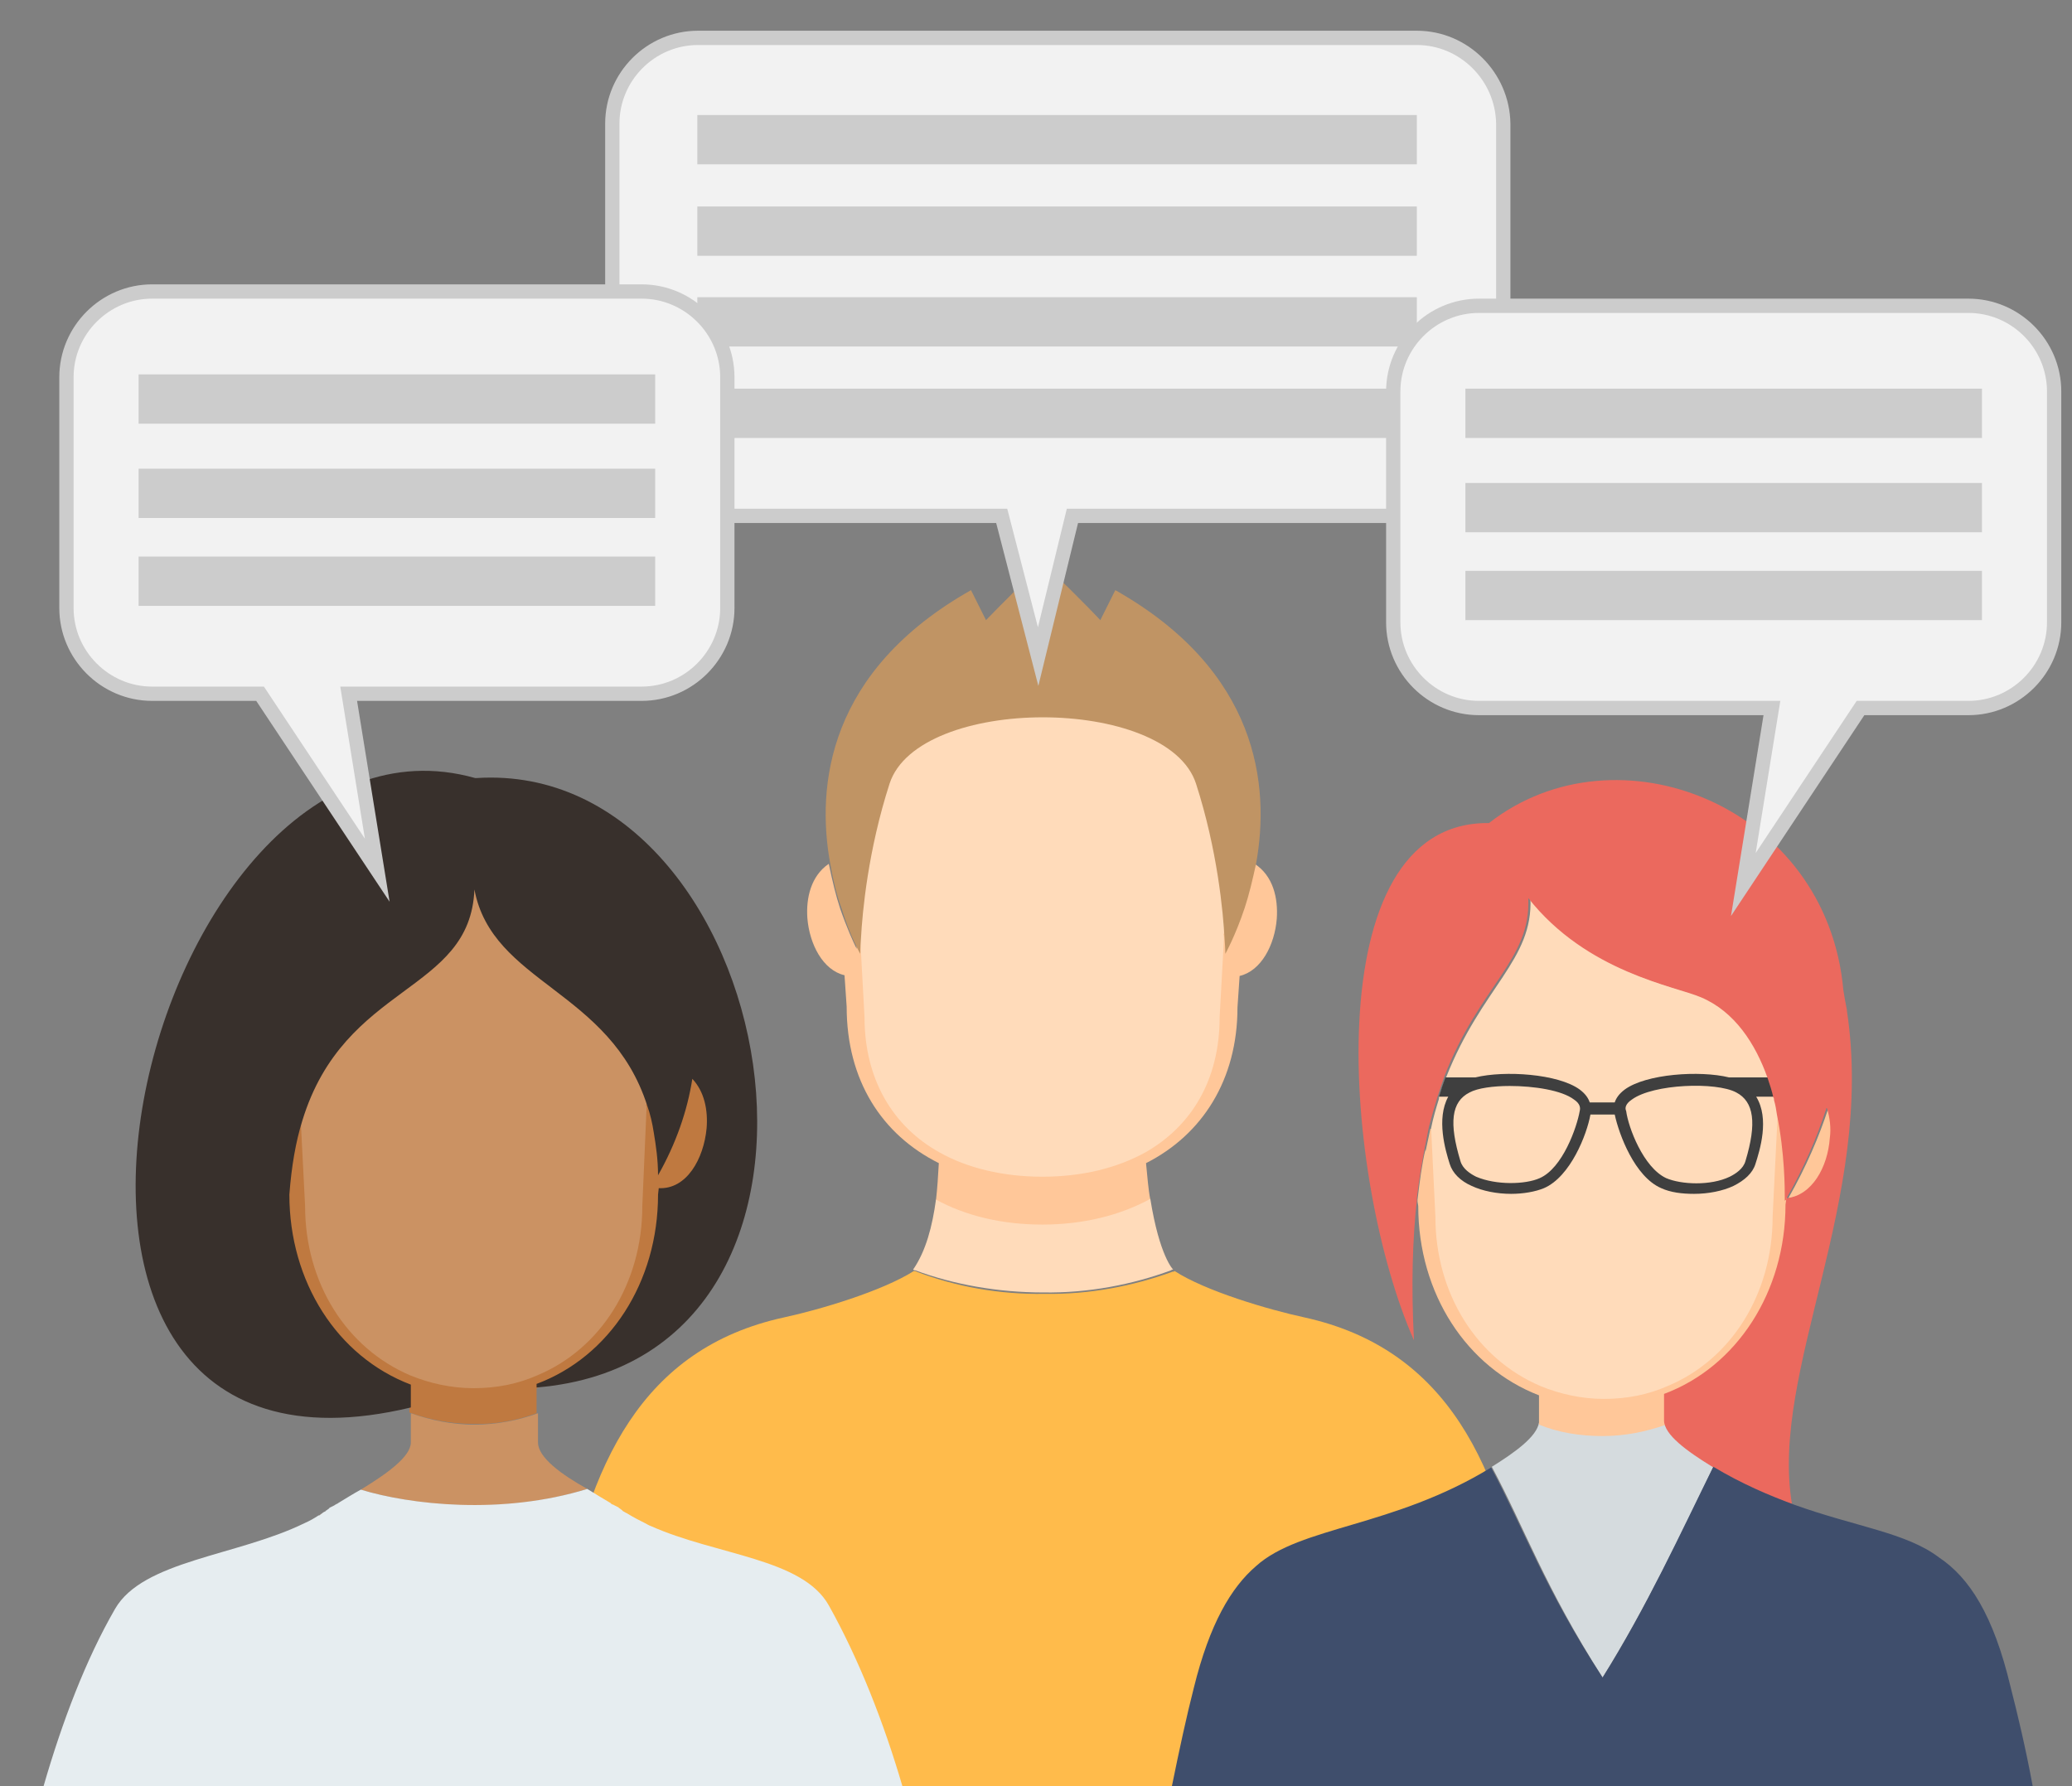 <svg version="1.1" xmlns="http://www.w3.org/2000/svg" xmlns:xlink="http://www.w3.org/1999/xlink" viewBox="0 0 290 250" xml:space="preserve">
<rect x="0" y="0" width="290" height="250" fill="#808080" stroke="none"/>
<g>
	<path fill="#FFC799" d="M175.6,120.9c-0.4,2.3-0.9,4.4-1.6,6.2c-0.8,2.4-1.6,4.2-2.2,5.3l0.3-15.4h-52.8l0.6,15.8
		c-0.5-1-1.4-3-2.3-5.6c-0.6-1.8-1.1-3.9-1.6-6.3c-2.5,1.7-3.2,4.8-3,7.6c0.3,3.7,2.2,7.3,5.2,8l0.3,4.4c0,10.3,4.9,17.9,12.9,21.9
		c-0.1,1.7-0.2,3.5-0.4,5.2c4.2,2.3,9.2,3.5,14.9,3.5c5.8,0,11-1.3,15.1-3.6c-0.3-1.5-0.4-3.2-0.6-5.1c7.9-4,12.8-11.7,12.8-21.8
		l0.3-4.4c3-0.7,4.9-4.3,5.2-8C178.9,125.7,178.2,122.6,175.6,120.9z"/>
	<g>
		<path fill="#FFDBBA" d="M161,167.8c-4.2,2.3-9.4,3.6-15.1,3.6c-5.6,0-10.7-1.2-14.9-3.5c-0.5,3.7-1.4,7.2-3.2,9.8
			c0.1,0.1,0.3,0.1,0.3,0.1c5.4,2,11.6,3.1,17.9,3.1c6.3,0.1,12.5-1.1,17.9-3.1c0.1-0.1,0.2-0.1,0.3-0.1
			C164.2,177.7,162.3,175.9,161,167.8z"/>
		<path fill="#FFDBBA" d="M171.8,108.1L157,91.4l-27.7,2.3l-10.5,17.4l1.6,20.3l0.6,11c0,8.7,4,15.3,10.5,18.9
			c3.9,2.2,8.9,3.4,14.4,3.4l0,0c5.5,0,10.4-1.2,14.4-3.4c6.5-3.7,10.4-10.2,10.4-18.9l0.6-10.9c0-0.3,0-0.5-0.1-0.8h0.1
			L171.8,108.1z"/>
	</g>
	<path fill="#C09464" d="M120.4,133.5c0,0,0-0.8,0.1-2.1c0.2-3.8,1-12.4,4-21.7c4-12.4,38.9-12.4,42.9,0c3,9.3,3.8,18,4,21.8
		c0.1,1.3,0.1,2,0.1,2s1.4-2.5,2.7-6.4c0.6-1.8,1.1-3.9,1.6-6.2c2-11,0.3-27-19.7-38.3l-2.1,4.2c0,0-1.8-2-8-8c-6.1,6-8,8-8,8
		l-2.1-4.2c-20,11.3-21.7,27.3-19.7,38.3c0.4,2.3,0.9,4.4,1.6,6.3C119,131.1,120.4,133.5,120.4,133.5z"/>
	<path fill="#FFBB4B" d="M114.8,250h63.6c13.5-4.8,25.6-12.6,35.5-22.5c-3.7-22.5-11.4-38.7-31.3-43.1c-5.1-1.1-13.9-3.7-18.2-6.5
		c-0.1,0.1-0.2,0.1-0.3,0.1c-5.5,2-11.6,3.2-17.9,3.1c-6.3,0.1-12.4-1-17.9-3.1c-0.1-0.1-0.3-0.1-0.4-0.1
		c-4.4,2.8-13.1,5.4-18.2,6.5c-19.7,4.3-27.5,20.3-31.2,42.4C88.6,237,100.9,245.1,114.8,250z"/>
</g>
<g>
	<path fill="#BF7940" d="M75.9,118.7l-15.5-0.5L43,133.8l-13,21.6l6.2,29l21.1,12.5c0,0.3,0,0.6,0,0.8c2.7,1,5.8,1.6,8.9,1.6
		c3.2,0.1,6.2-0.5,8.9-1.5c0-1.2,0-2.4,0-3.5l14.7-7.2l6.5-8.3l4.1-29L75.9,118.7z"/>
	<g>
		<path fill="#CB9263" d="M75.3,201.9c0-1,0-2.5,0-4.1c-2.7,1-5.8,1.6-8.9,1.6s-6.1-0.6-8.9-1.6c0,1.6,0,3.1,0,4.1
			c0,2-3.4,4.4-7,6.6c6.8,2.1,19.6,3.7,31.7-0.1C78.6,206.4,75.3,204,75.3,201.9z"/>
		<path fill="#CB9263" d="M87.7,211.8c-0.2-0.1-0.3-0.3-0.5-0.3C87.4,211.6,87.6,211.7,87.7,211.8z"/>
		<path fill="#CB9263" d="M45.1,211.8c-0.2,0.1-0.3,0.1-0.4,0.3C44.8,212,44.9,211.9,45.1,211.8z"/>
		<path fill="#CB9263" d="M45.6,211.5c-0.2,0.1-0.4,0.2-0.5,0.3C45.3,211.7,45.4,211.6,45.6,211.5z"/>
		<path fill="#CB9263" d="M94.8,141.9L73.3,117l-22.9,1.7l-12.2,16.8l3.9,21.5l0.6,11.8c0,10.8,5.8,19.9,14.7,23.7
			c2.7,1.1,5.7,1.8,8.9,1.8c3.2,0,6.2-0.6,8.9-1.8c8.9-3.7,14.7-12.9,14.7-23.7l0.6-13.9c0-0.1,0-0.1-0.1-0.1L94.8,141.9z"/>
	</g>
	<path fill="#38302C" d="M66.7,108.9c-0.1,0-0.1,0-0.2,0C20.3,95.9-8,212.7,57.5,197c0-1.1,0-2.2,0-3.2c-10.3-3.9-17-14.4-17-26.6
		c0.3-4,0.9-7.4,1.8-10.3c5.9-19.4,23.5-17.8,24.1-32.4c2.5,13.2,19,14,24.2,30.3c0.4,1.1,0.7,2.4,0.9,3.7c0.3,1.8,0.6,3.8,0.6,6
		c2.5-4.4,4.1-9,4.8-13.5c1.7,1.8,2.2,4.4,2,6.9c-0.4,4.3-2.8,8.6-6.7,8.4l-0.1,0.9c0,12.3-6.8,22.7-17,26.5c0,0.2,0,0.3,0,0.5
		C124.7,190.1,109.1,106.2,66.7,108.9z"/>
	<path fill="#E6EDF0" d="M126.3,250c-2.6-8.9-6.1-17.8-10.3-25.3c-3.7-6.6-15.7-7-24.9-11.1c-0.3-0.1-0.6-0.3-0.8-0.4
		c-0.8-0.4-1.6-0.8-2.4-1.3c-0.1,0-0.1-0.1-0.1-0.1c0,0,0,0-0.1,0c-0.2-0.1-0.3-0.2-0.5-0.3c-0.1,0-0.1-0.1-0.1-0.1
		c-0.1-0.1-0.3-0.2-0.4-0.3c-0.1,0-0.1-0.1-0.1-0.1c-0.2-0.1-0.4-0.2-0.6-0.3c-0.1-0.1-0.3-0.1-0.4-0.2c-0.1,0-0.1-0.1-0.1-0.1
		c-1-0.6-2.2-1.3-3.3-2c-12,3.7-24.8,2.2-31.7,0.1c-1.1,0.6-2.2,1.3-3.2,1.9c-0.1,0.1-0.1,0.1-0.2,0.1c-0.1,0.1-0.2,0.1-0.3,0.2
		c-0.2,0.1-0.4,0.2-0.6,0.3c-0.1,0-0.1,0.1-0.1,0.1c-0.1,0.1-0.3,0.2-0.4,0.3c-0.1,0-0.1,0.1-0.1,0.1c-0.2,0.1-0.4,0.2-0.5,0.3
		c-0.1,0.1-0.3,0.2-0.4,0.3c0,0,0,0-0.1,0c-0.6,0.4-1.3,0.8-2,1.1c-9.4,4.6-22.6,5.2-26.5,12c-4.1,7.1-7.4,15.8-10,24.8H126.3z"/>
</g>
<g>
	<path fill="#D5DBDE" d="M224.3,234.8c6.1-9.8,11-20.1,15.5-29.5l0,0c-3.4-2.1-6.6-4.4-6.6-6.4c0-0.9,0-2.2,0-3.7l0,0
		c0,1.2,0,2.7,0,4c-2.7,1-5.8,1.6-8.9,1.6c-3.2,0-6.1-0.6-8.9-1.6c0-0.1,0-0.1,0-0.1c-0.3,2-3.4,4.2-6.6,6.2l0,0
		C213.4,213.9,216.2,222.1,224.3,234.8z"/>
	<g>
		<path fill="#FFC799" d="M248.7,154c0.1,0.7,0.3,1.3,0.4,2c0,0.1,0,0.1,0,0.3c1.1,5.4,1,10.2,1,11.5h0.1c0,0.3,0,0.4,0,0.4
			s0.1-0.1,0.1-0.1l-0.1,0.7c0,12.3-6.8,22.7-17,26.5v0.1c0,1.2,0,2.6,0,4c-2.8,1-5.8,1.6-8.9,1.6c-3.2,0-6.2-0.5-8.9-1.6
			c0,0,0-0.1,0-0.1c0-1.3,0-2.7,0-3.9v-0.1c-10.1-3.9-16.9-14.2-16.9-26.5l-0.1-0.6c0-0.1,0-0.2,0-0.3h0.1c-0.1,0-0.1,0-0.1,0
			c0.3-2.5,0.6-4.9,1.1-7c0,0.1,0,0.2,0,0.3l0.1-0.4c0.2-0.9,0.4-1.9,0.6-2.8L248.7,154z"/>
		<path fill="#FFC799" d="M255.9,155.1c-1.3,4-3.1,8.2-5.6,12.6c3.5-0.3,5.7-4.3,6-8.4C256.5,158,256.4,156.5,255.9,155.1z"/>
	</g>
	<path fill="#FFDBBA" d="M248.5,153.6L248.5,153.6l-0.9-2.6l-0.1-0.1h0.2c-1.7-4.8-4.6-9.2-9.3-11.3c-3.9-1.6-16.1-3.5-24.2-13.9
		c0.4,8.7-6.8,12.4-11.8,25.1l-0.1,0.1l-0.9,2.7v0.2c-0.4,1.3-0.8,2.6-1.1,4.1l0.6,12.4c0,10.8,5.8,19.9,14.7,23.7
		c2.7,1.1,5.7,1.8,8.9,1.8c3.2,0,6.2-0.6,8.9-1.8c8.9-3.7,14.7-12.9,14.7-23.7l0.8-16.2C248.6,153.9,248.6,153.7,248.5,153.6z"/>
	<path fill="#3F3F3F" d="M202.9,162.9c0.4,1.3,1.5,2.4,3.1,3.1c1.5,0.7,3.5,1.1,5.5,1.1c1.7,0,3.4-0.3,4.6-0.8
		c3.7-1.6,6-7.5,6.5-10.3h3.4c0.6,2.8,2.8,8.7,6.5,10.3c1.3,0.6,2.9,0.8,4.6,0.8c2,0,4-0.4,5.5-1.1c1.6-0.8,2.7-1.8,3.1-3.1
		c0.6-1.9,2-6.3,0.1-9.4h2.6c-0.3-0.9-0.5-1.8-0.8-2.7h-5.6c-4.1-1-11.6-0.5-14.6,1.7c-0.8,0.6-1.2,1.2-1.4,1.8h-3.5
		c-0.2-0.6-0.6-1.2-1.4-1.8c-3-2.2-10.5-2.7-14.6-1.7h-4.2c-0.3,0.8-0.6,1.7-0.9,2.7h1.3C201,156.6,202.3,161,202.9,162.9z
		 M228.4,153.9c3-2.2,11.8-2.5,14.6-1c2.5,1.3,2.9,4.3,1.3,9.6c-0.3,1.1-1.4,1.8-2.2,2.2c-2.7,1.3-6.8,1.1-8.9,0.2
		c-3.2-1.5-5.3-7.1-5.6-9.4C227.4,155.1,227.5,154.5,228.4,153.9z M205.7,152.9c1.1-0.6,3.3-0.9,5.6-0.9c3.4,0,7.3,0.6,9,1.9
		c0.9,0.6,0.9,1.2,0.8,1.6c-0.4,2.3-2.4,8-5.6,9.4c-2,0.9-6.1,1-8.9-0.2c-0.8-0.4-1.9-1.1-2.2-2.2
		C202.8,157.2,203.1,154.2,205.7,152.9z"/>
	<path fill="#EB695E" d="M258.5,141.5L258.5,141.5v-0.1c-0.1-0.5-0.2-1.1-0.3-1.6l-0.2-1.2l0,0c-2.3-25.9-31.7-37.4-49.6-23.4
		c-24.6-0.3-20.3,50.3-10.5,72.4c-0.4-7.7-0.2-14.1,0.4-19.6c0-0.1,0-0.2,0-0.3c0.3-2.5,0.7-4.9,1.1-7c0.2-1,0.4-2,0.6-3
		c0.4-1.5,0.8-2.9,1.2-4.2c0.3-0.9,0.6-1.8,0.9-2.7c4.9-12.8,12.2-16.4,11.8-25.1c8.2,10.4,20.5,12.3,24.2,13.9
		c4.7,2,7.6,6.5,9.3,11.3c0.3,0.9,0.6,1.8,0.8,2.7c0.1,0.1,0.1,0.3,0.1,0.4c0.2,0.7,0.3,1.3,0.4,2c1.1,5.4,1.1,10.4,1.1,11.7
		c0,0.3,0,0.4,0,0.4c0-0.1,0.1-0.1,0.1-0.1c0.1-0.1,0.1-0.1,0.1-0.2c2.5-4.4,4.3-8.6,5.6-12.6v-0.1h0.1c0.4,1.3,0.6,2.8,0.4,4.2
		c-0.3,4.1-2.5,8-6,8.4c-0.1,0.1-0.1,0.1-0.1,0.2l-0.1,0.7c0,12.2-6.8,22.7-17,26.5c0,1.4,0,2.7,0,3.7c0,2,3.2,4.3,6.6,6.4
		c3.9,2.4,7.7,4.1,11.3,5.3C247.7,191.8,262.5,167.9,258.5,141.5z"/>
	<path fill="#3F4E6C" d="M284.5,250c-1-5.4-2.1-10-3.1-13.9c-2.4-10.1-5.8-15.3-10-18.1c-4.6-3.5-11.7-4.3-20.3-7.4
		c-3.5-1.3-7.3-2.9-11.3-5.3c-4.6,9.3-9.4,19.8-15.5,29.5c-8.2-12.6-11-20.8-15.6-29.4c-13.7,8.4-26.7,8.2-32.9,13.8
		c-3.5,3-6.5,8.1-8.7,17c-1,3.9-2,8.5-3.1,13.9H284.5z"/>
</g>
<path fill="#F2F2F2" stroke="#CCCCCC" stroke-width="2" stroke-miterlimit="10" d="M198.3,5.3H97.7c-6.6,0-12,5.4-12,12v42.9
	c0,6.6,5.4,12,12,12h42.5l5.1,19.7l4.8-19.7h48.3c6.6,0,12-5.4,12-12V17.3C210.3,10.7,204.9,5.3,198.3,5.3z"/>
<g>
	<rect x="97.6" y="16.1" fill="#CCCCCC" width="100.7" height="6.9"/>
	<rect x="97.6" y="28.9" fill="#CCCCCC" width="100.7" height="6.9"/>
	<rect x="97.6" y="41.6" fill="#CCCCCC" width="100.7" height="6.9"/>
	<rect x="97.6" y="54.4" fill="#CCCCCC" width="100.7" height="6.9"/>
</g>
<path fill="#F2F2F2" stroke="#CCCCCC" stroke-width="2" stroke-miterlimit="10" d="M89.8,40.8H21.3c-6.6,0-12,5.4-12,12v32.3
	c0,6.6,5.4,12,12,12h15.1l16.4,24.7l-4-24.7h41c6.6,0,12-5.4,12-12V52.8C101.8,46.2,96.4,40.8,89.8,40.8z"/>
<path fill="#F2F2F2" stroke="#CCCCCC" stroke-width="2" stroke-miterlimit="10" d="M275.5,42.8H207c-6.6,0-12,5.4-12,12v32.3
	c0,6.6,5.4,12,12,12h41l-4,24.7l16.4-24.7h15.1c6.6,0,12-5.4,12-12V54.8C287.5,48.2,282.1,42.8,275.5,42.8z"/>
<g>
	<rect x="19.4" y="52.4" fill="#CCCCCC" width="72.3" height="6.9"/>
	<rect x="19.4" y="65.6" fill="#CCCCCC" width="72.3" height="6.9"/>
	<rect x="19.4" y="77.9" fill="#CCCCCC" width="72.3" height="6.9"/>
</g>
<g>
	<rect x="205.1" y="54.4" fill="#CCCCCC" width="72.3" height="6.9"/>
	<rect x="205.1" y="67.6" fill="#CCCCCC" width="72.3" height="6.9"/>
	<rect x="205.1" y="79.9" fill="#CCCCCC" width="72.3" height="6.9"/>
</g>
</svg>
